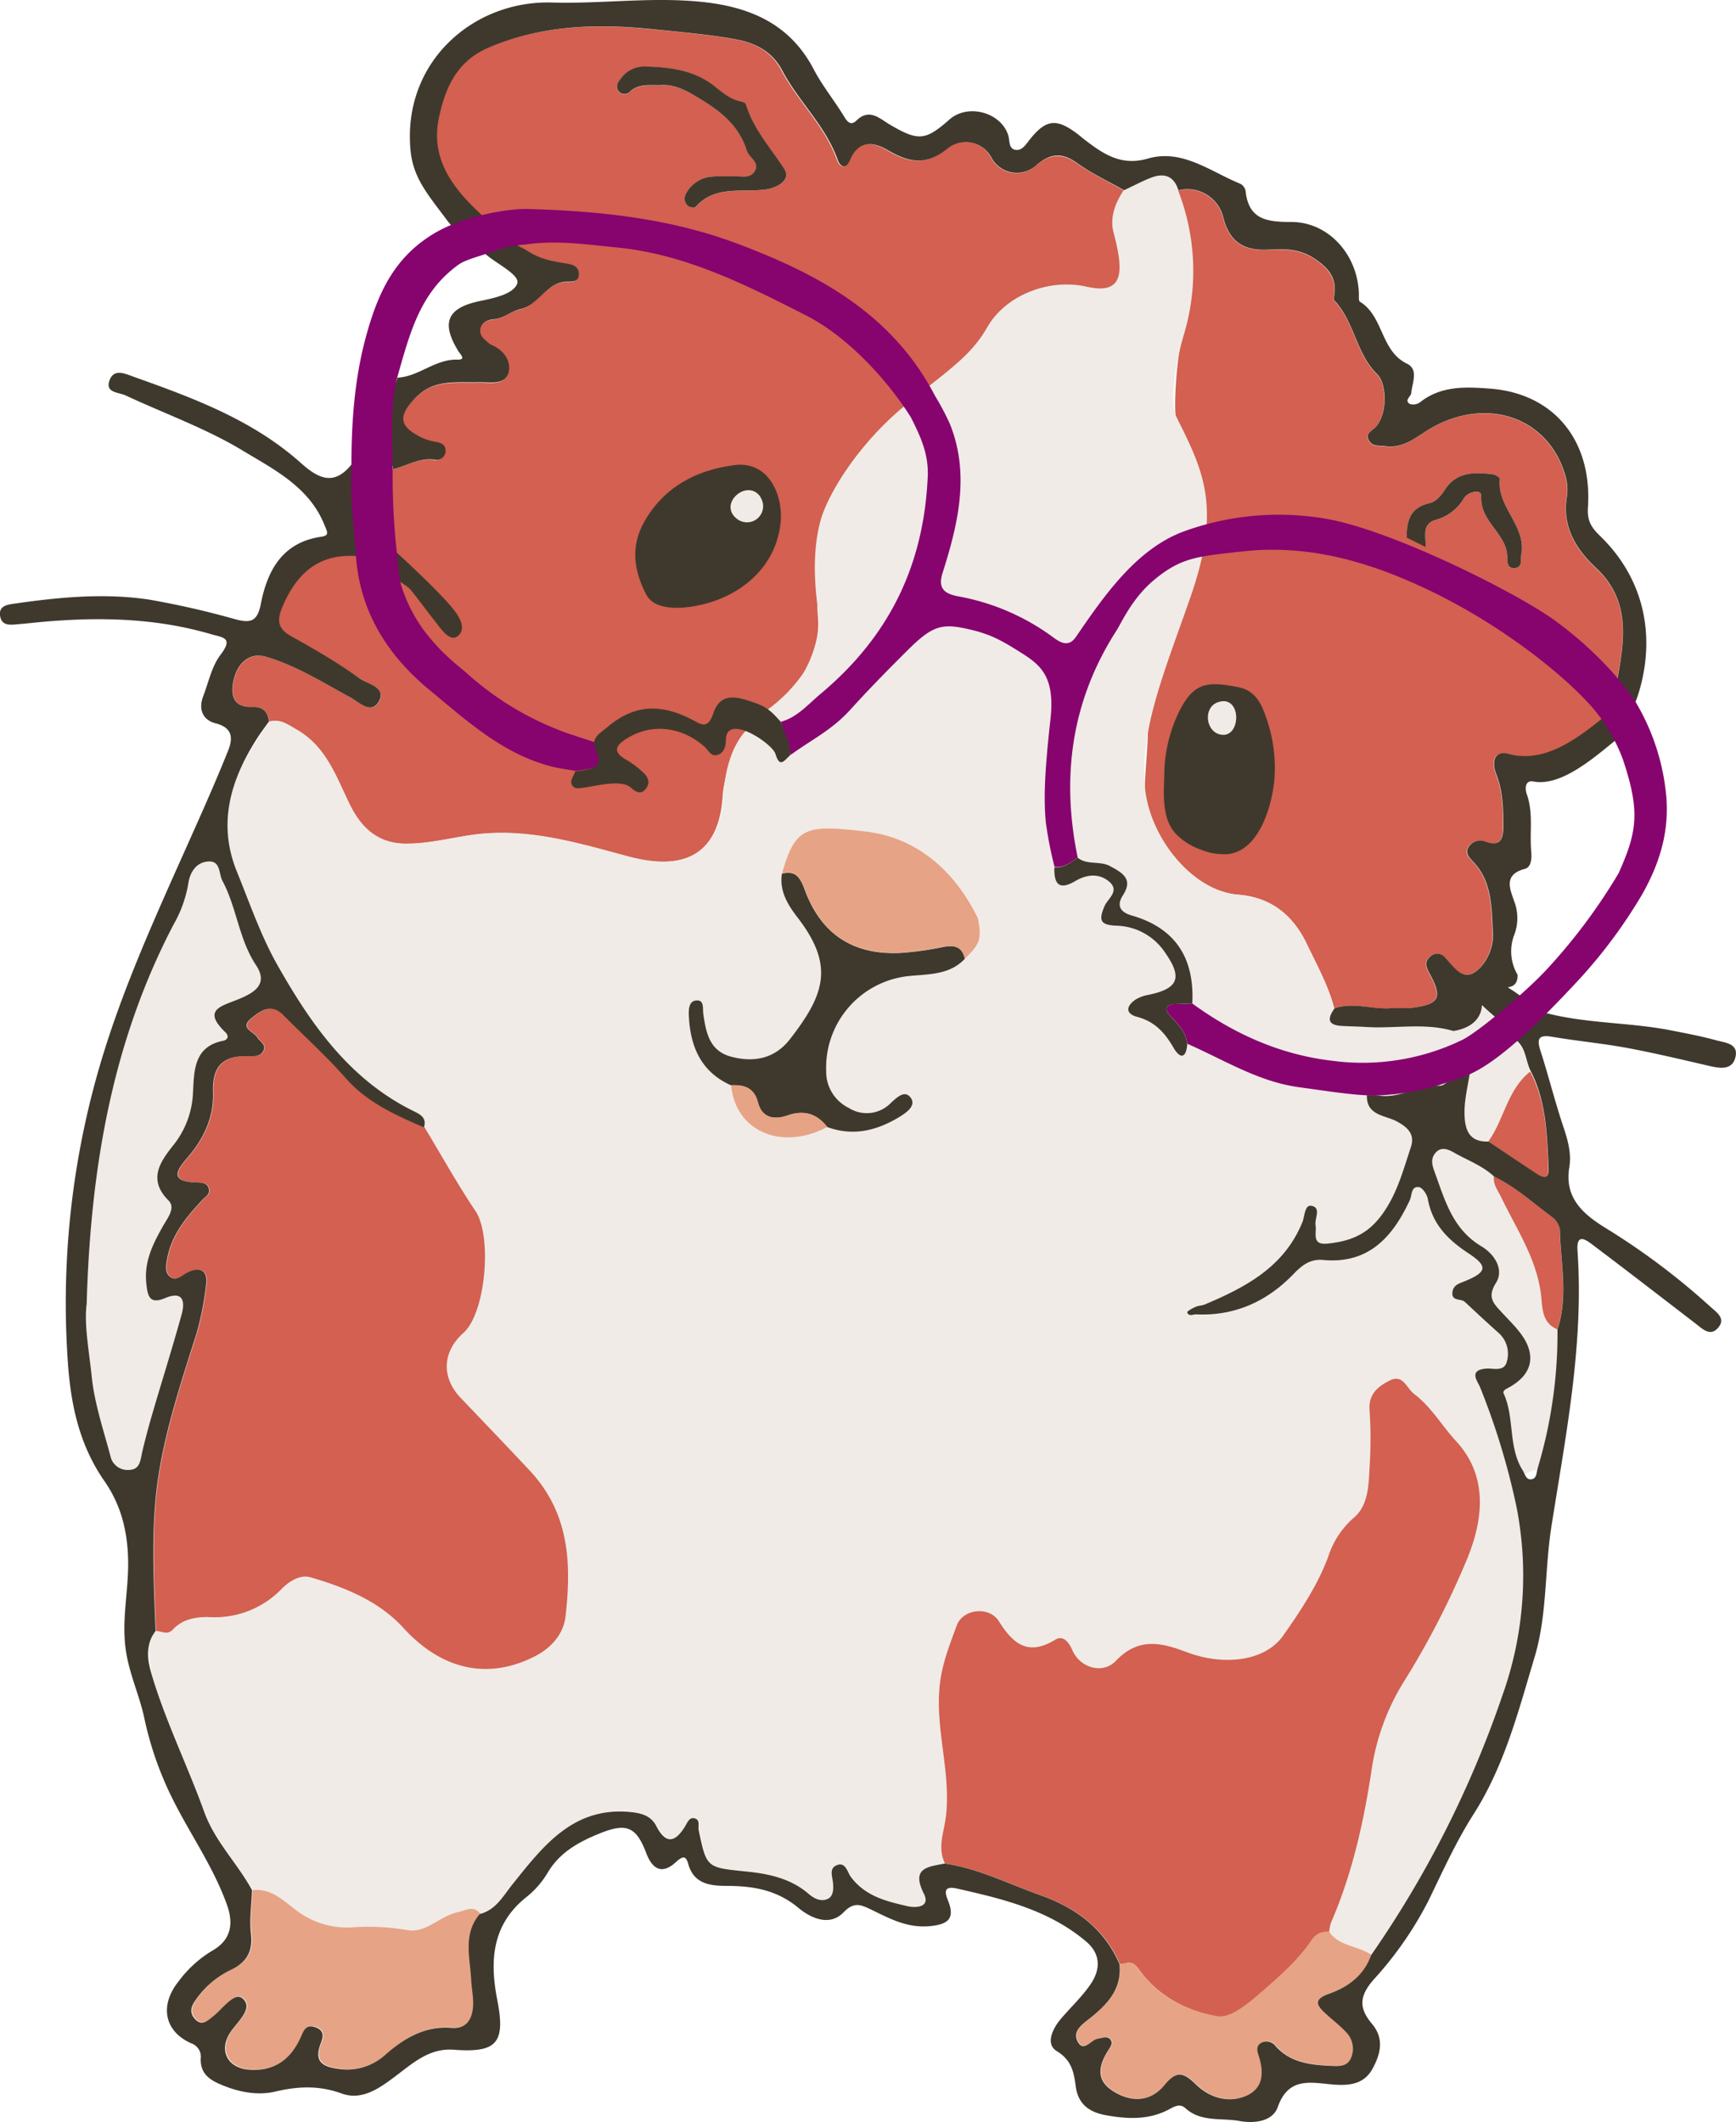 <svg id="Layer_1" data-name="Layer 1" xmlns="http://www.w3.org/2000/svg" viewBox="0 0 384.9 470.54"><defs><style>.cls-1{fill:#d36050;}.cls-2{fill:#f0ebe7;}.cls-3{fill:#e7a385;}.cls-4{fill:#3f392d;}.cls-5{fill:#87036e;}</style></defs><title>fulo</title><path class="cls-1" d="M358.55,150.68c1.58-8.86,3-17.51-4.77-24.75-4.37-4.07-7.5-9.08-6.44-15.66a11.06,11.06,0,0,0-.25-4.51c-3.63-13.08-17.11-17.8-29.46-11-3.33,1.83-6.17,4.8-10.49,4.22-1.32-.17-2.84.19-3.64-1.21-1-1.74.76-2.21,1.57-3.17,2.55-3,2.37-9.49.21-11.59-4.67-4.53-5-11.68-9.52-16.38-.17-.18-.07-.67,0-1,.6-3.84-1.16-6.1-4.35-8.23s-6.68-2.22-10.16-2c-5.56.34-8.82-1.76-10.14-7.4a8.21,8.21,0,0,0-9.9-5.76c.53,1.37-12.54,2.08-12.05,0-3.48-2-7.16-3.69-10.37-6s-5.9-2.21-9,.4a6.4,6.4,0,0,1-10-1.58,6.41,6.41,0,0,0-9.91-2.06c-4.88,3.91-8.7,3-13.27.28-3.29-1.93-6.49-2.07-8.3,2.21-.94,2.23-2.21,1.43-2.73,0-2.67-7.56-8.71-13-12.35-19.92-2.13-4.06-5.71-6-10-6.77-5.94-1.14-11.95-1.61-18-2.24-12.69-1.32-25-1.06-37,4-7.18,3-9.59,9-11.08,15.6-2.38,10.49,4,17.44,10.11,23.16a5,5,0,0,1,1.83.37c1.88,1.36,3.73,4.2,6.68,6,2.81,2.28,6.57,2.3,10.13,2.89,1.27.2,2.28.84,2.32,2.25,0,1.73-1.33,1.74-2.5,1.71-4.67-.08-6.19,5.18-10.53,6.1-1.84.39-3.61,2-5.89,2.24-1.27.1-2.75.66-2.94,2.31-.16,1.35.92,2.13,1.83,2.92a3.06,3.06,0,0,0,.84.53c2.63,1.17,4.23,3.65,3.62,6-.78,3-4.1,2.14-6.53,2.21-5,.14-10.13-.78-14.19,3.52-3.81,4-3.59,6.26,1.4,8.73a11.68,11.68,0,0,0,2.87.89c1.22.24,2.45.57,2.44,2a2,2,0,0,1-2.46,2c-3.39-.45-6.18,1.38-9.25,2.14,0,6.45-1.67,13.37.84,19.56a67.45,67.45,0,0,1,7.4,6.4c-5.46-2.86-11.12-5.61-16.4-8.4-8.51-.54-13.29,5.75-16.35,13.13-1.17,2.83-.91,4.66,1.92,6.25,5.26,3,10.49,6,15.49,9.41,1.81,1.22,5.94,2,4.22,5.06s-4.58.05-6.52-1c-6.07-3.27-11.9-7-18.61-8.92-3.47-1-6.48,1.37-7.22,6-.5,3.13.57,5.31,4.3,5.16,2.19-.09,3.5,1,3.67,3.23,2.39-.62,4.09.7,6,1.81,6.48,3.72,8.66,10.25,11.67,16.43,2.37,4.88,5.84,8.71,12.26,8.84,5.31.11,10.3-1.28,15.43-2,11.86-1.55,22.87,1.8,34.08,4.82,10.39,2.81,20.17,1.39,21.12-13.45.34-5.4,3.8-14.09,8.51-17.85-.95-.74-4.5-1.76-9.12-2.85,2.12-1.31,5.36.44,7.87.44,1.2,0,1.25,3.41,4.49,1.11,4.71-3.34,10.26-12.06,9.33-21.12-.49-4.77,1-9.64,2.84-14.2.7-1.7,1.74-3.51,1.68-5.23-.32-9.92,12.25-22.2,21.16-29.3l.18.32c7.39-2.63,13.07-7.13,16.72-14.28,2.74-5.38,23.75-1.15,38,2.23-.88,3.78-1.68,13-1.2,16.88,1.24,9.87,3.51,14.3,2.39,24.27-4.6,5.92-8.23,14.17-11.27,19.85A26.31,26.31,0,0,0,253,150c2.62,7.78,1.17,16,.83,24.08-.49,11.66,10.74,23.52,20.73,24.3,7,.55,12,4.29,15.18,10.9,2.24,4.69,4.77,9.22,6.09,14.29,4.14-1.39,8.28.27,12.42,0,1.68-.12,3.39.11,5-.12,5.76-.78,6.51-2.26,3.71-7.43-.82-1.51-1.36-2.78.16-4a2.22,2.22,0,0,1,3.19.32c1.83,1.92,3.8,5,6.48,3.31s4.33-5.61,4.14-8.74c-.34-5.39-.08-11.23-4.26-15.69-.91-1-2.1-2-1.07-3.49a3,3,0,0,1,3.58-1.13c3.44,1.25,4.07-.55,4.05-3.49,0-3.89-.09-7.7-1.57-11.43-1-2.5-.65-5.43,2.9-4.47,7.62,2,16.78-1.21,22.3-5.65C357.89,158.59,357.89,156.59,358.55,150.68ZM169.9,42c-5.35.76-11.26-1-15.63,3.86a.38.38,0,0,1-.14.09l-1.54-.27-.1-.07a2.17,2.17,0,0,1-.29-2.79,7,7,0,0,1,5.72-3.64c1.49-.19,3,0,4.54-.09,1.78-.1,4,.7,5-1.33.91-1.83-1.4-2.82-1.88-4.37-1.92-6.19-6.79-9.4-12-12.44-2.46-1.42-4.83-2.29-7.29-2-2.5,0-4.7-.31-6.56,1.35a1.68,1.68,0,0,1-2.66-.13c-.66-1-.09-1.93.6-2.74a6.31,6.31,0,0,1,5.18-2.63c5.62.12,11.06.77,15.65,4.43,1.71,1.37,3.36,2.78,5.58,3.28.48.11,1.21.35,1.31.68,1.64,5.51,5.49,9.64,8.48,14.32C175.49,40,172.18,41.67,169.9,42Zm167.41,80.9c-.22,1.23.37,3-1.61,3.09-1.65,0-1.47-1.56-1.52-2.68-.23-5.11-6.13-7.67-5.76-13.34.1-1.56-2.95-1-3.88.57a10.3,10.3,0,0,1-6.22,4.74c-3,.93-2.18,3.45-2.24,5.58q-2-.94-4.17-1.89c-.05-3.54.85-6.42,4.93-7.36,1.71-.39,2.69-1.77,3.67-3.23,2.56-3.79,6.49-3.68,10.43-3.2.59.07,1.63.71,1.6,1C331.83,112.41,338.43,116.56,337.31,122.89Z"/><path class="cls-2" d="M340.89,263.59c3.09-7.35-5.39-23-1.58-26-1.18-2.21-1-5-3.12-6.8-3.3-4.21-3.3-10.21-9.3-9.21-7.95,1.32-14.17,4.11-16,4-3.31-.21-16.55.08-15.08-2-1.32-5.07-3.85-9.6-6.09-14.29-3.15-6.61-8.13-10.35-15.18-10.9-10-.78-19.87-12.66-20.73-24.3-.92-12.53,4.05-24.31,10.08-41.53,7-20,3-28-3-40-1.89-3.78.25-13.8,1.46-17.92a49,49,0,0,0-1.16-32.45c-1-3.31-3.28-3.9-6.2-2.73-2,.79-3.9,1.8-5.85,2.72-2.25,3.38-3,6.47-2.25,9.38,2.37,8.9,2.24,13.87-6,12s-17.91,1.83-22,9c-4,7-9.64,10.08-19,18-10,8.49-16.46,19.23-18,25-2.09,7.84-1,16-.43,20.58.54,4.4-1.57,10.42-3.57,13.42a34,34,0,0,1-8,8c.05,1.24.24,3.34-3,3-4.71,3.76-6.17,10.45-6.51,15.85-.95,14.84-10.73,16.26-21.12,13.45-11.21-3-22.22-6.37-34.08-4.82-5.13.67-10.12,2.06-15.43,2-6.42-.13-9.89-4-12.26-8.84-3-6.18-5.19-12.71-11.67-16.43-1.94-1.11-3.64-2.43-6-1.81-.87,1.23-1.79,2.43-2.6,3.69-5.85,9.15-15.12,29.89-15.47,32.28a27.44,27.44,0,0,1-3.23,9c-13.58,25.92-18.44,53.88-19.3,84.16-.6,4.54.53,10.41,1.13,16.24s2.61,11.76,4.16,17.59c.4,1.5,4,5.93,7.41,17.71-1.16,2.49,1,27.81,1.69,30.24,3.09,10.59,8,20.51,11.76,30.85,2.4,6.67,7.37,11.45,10.62,17.42,3.95-.47,6.64,2.13,9.37,4.22a18.5,18.5,0,0,0,13.07,4,51.3,51.3,0,0,1,12,.65c4,.68,7.12-3.16,11.07-4,1.79-.36,3.41-1.63,5,.35,3.59-.91,5.14-3.95,7.25-6.58,6.84-8.51,13.55-17.41,26.48-16,2.34.26,4.29.88,5.42,3.07,2.17,4.22,4.28,3.5,6.42,0,.49-.82.9-2.09,2.15-1.69s.64,1.71.83,2.62c1.75,8.33,1.75,8.25,10.42,9.14,5,.52,10,1.57,14,5,1.28,1.12,2.67,1.73,4.11,1.12s1.36-2.24,1.25-3.52c-.13-1.49-1-3.3.86-4,2-.77,2.34,1.59,3.1,2.61,3.19,4.29,7.93,5.43,12.63,6.5,1.66.38,5.1.31,3.54-2.8-2.9-5.78,1-5.94,4.65-6.67-.07-.14-.13-.28-.19-.42,19.59,3.73,85.41,15,85.3,15.55,2.24,3.37,6.48,3.1,9.41,5.2a232.56,232.56,0,0,0,29.15-57.65,79.05,79.05,0,0,0,3.14-41.49c-1.71-8.71,4.3-7.89,4.55-8.77a104,104,0,0,0,4.41-30.85C343.89,282.59,341.77,264.14,340.89,263.59Z"/><g id="Patas"><path class="cls-3" d="M56,419.1c3.95-.47,6.64,2.13,9.37,4.22a18.55,18.55,0,0,0,13.07,4,51.3,51.3,0,0,1,12,.65c4,.68,7.12-3.16,11.07-4,1.79-.36,3.41-1.63,5,.35-3.76,4.43-2.16,9.58-1.9,14.54.11,2.17.63,4.39.36,6.52-.31,2.46-1.57,4.43-4.67,4.18-5.77-.47-10.33,2.16-14.51,5.77a12.61,12.61,0,0,1-10.19,3.37c-3.61-.42-6-1.39-4.36-5.64.56-1.52.93-2.91-1.19-3.64s-2.6.82-3.21,2.18c-2.23,5-5.91,7.65-11.51,7.22-4.73-.37-6.73-4.22-4.17-8.18,1.58-2.44,5.22-5.34,2.84-7.55-1.85-1.72-4.53,2.34-6.72,4-1.21.94-2.38,2.14-3.89.52-1.3-1.38-.9-2.84.07-4.13a20,20,0,0,1,7.53-6.61c3.68-1.66,5.29-4.06,4.79-8.25C55.35,425.55,55.85,422.3,56,419.1Z"/><path class="cls-3" d="M248.24,435.43c1.49.06,2.5-1.22,4.26,1.28C256.56,442.48,263.18,446,270,447c3,.46,7.08-3.14,10-5.67,3.91-3.4,7.87-6.89,10.81-11.26a4,4,0,0,1,3.87-1.8c2.24,3.37,6.48,3.1,9.41,5.2-1.58,4.49-5.12,7.07-9.28,8.54-3.47,1.23-2.9,2.5-.83,4.39,1.49,1.37,3.11,2.6,4.49,4.06a5.23,5.23,0,0,1,1.24,5.63c-.82,2.2-2.86,2-4.73,1.91-4.43-.2-8.73-.72-12-4.28a2.57,2.57,0,0,0-3.16-.87c-1.12.56-1.09,1.62-.75,2.62,1.22,3.68,1.36,7.39-2.63,9.16s-8.24.38-11.14-2.45-4.36-3.13-7.06.14c-3.1,3.77-7.41,3.82-11.4,1.27s-3.07-5.87-.92-9.2c.43-.68,1-1.5.33-2.27s-1.82-.28-2.8-.12c-1.52.25-3.16,3.27-4.5.45-1-2.13,1-3.6,2.68-4.89C245.5,444.49,248.86,441,248.24,435.43Z"/></g><g id="Manchas_marrones" data-name="Manchas marrones"><path class="cls-1" d="M94.1,249.92c3.75,6.22,7.29,12.59,11.33,18.61,3.71,5.54,2.29,22.56-2.67,27-4.67,4.15-5,9.86-.58,14.46,5.08,5.33,10.17,10.63,15.2,16,8.94,9.53,9.33,20.76,8,32.44-.45,3.83-3.06,6.92-6.84,8.84-10.7,5.42-20.88,2.73-29.17-6.4C84,355,76.42,351.91,68.81,349.72c-2.14-.62-4.51.72-6.29,2.5a20.59,20.59,0,0,1-15.87,6.34c-3.08-.11-6.1.36-8.33,2.75-1.27,1.35-2.48.31-3.72.33-.45-12-1.16-24.05.86-35.82,1.77-10.34,5.14-20.45,8.32-30.49a67.15,67.15,0,0,0,2-10.34c.51-3.23-1.27-4.38-4.29-2.75-1.17.64-2.33,1.87-3.64.9s-.92-2.79-.65-4.25c1-5.21,4.25-9.05,7.7-12.78.67-.72,1.78-1.24,1.53-2.43-.33-1.52-1.73-1.45-2.85-1.49-6.13-.22-4.24-2.84-1.77-5.7,3.55-4.11,5.72-8.94,5.53-14.31-.19-5.62,2-8.09,7.55-8,1.18,0,2.92.23,3.61-1.18s-.77-2-1.36-3c-.78-1.28-4-2-1.34-4.21,2.08-1.69,4.42-3.42,7.1-.72,4.62,4.65,9.52,9.07,13.86,14C81.54,244.41,87.75,247.2,94.1,249.92Z"/><path class="cls-1" d="M209.52,413.18c-1.73-3.47-.21-7,.2-10.36,1.17-9.75-2.35-19.18-1.39-28.91.47-4.82,2.19-9.14,3.8-13.5,1.38-3.72,7.2-4.34,9.34-.93,3.2,5.11,6.54,7.74,12.51,4.08,1.75-1.07,3,.55,3.76,2.29,1.68,3.95,6.74,5.52,9.74,2.34,5-5.27,10.22-3.92,15.71-1.84,8.17,3.08,17.32,2,21.3-3.68,3.84-5.47,7.62-11.12,10-17.5a19.15,19.15,0,0,1,5.68-8.65c3.18-2.66,3.29-7.18,3.49-11.18a99,99,0,0,0,0-12.66c-.28-3.61,1.92-5.31,4.46-6.58,3-1.49,3.69,1.67,5.44,3,3.81,2.89,6.11,7,9.26,10.42,7.22,7.81,6,17.41,2.52,26a185.46,185.46,0,0,1-14.35,27.78,51.17,51.17,0,0,0-6.9,19.21c-1.76,11.6-4.29,23-9,33.81a9.78,9.78,0,0,0-.39,2,4,4,0,0,0-3.87,1.8c-2.94,4.37-6.9,7.86-10.81,11.26-2.91,2.53-7,6.13-10,5.67-6.78-1.05-13.4-4.56-17.46-10.33-1.76-2.5-2.77-1.22-4.26-1.28-3.49-7.84-9.53-12.37-17.6-15.24C223.64,417.7,217,414.3,209.52,413.18Z"/><path class="cls-1" d="M345.29,294.75c-3.55-1.47-3.29-5-3.63-7.76-1-8-5.46-14.52-8.81-21.51-.72-1.5-1.85-2.82-1.61-4.64,4.7,2.25,8.52,5.78,12.66,8.84a4.45,4.45,0,0,1,1.91,2.79C345.93,279.9,347.75,287.39,345.29,294.75Z"/><path class="cls-1" d="M330,253.09c3.52-4.91,4.2-11.51,9.27-15.49,3.55,6.72,3.69,14.1,4,21.42.13,2.71-1.41,2.07-2.87,1.1Q335.25,256.63,330,253.09Z"/></g><path class="cls-4" d="M380.46,230.65c-3.25-.9-6.57-1.52-9.87-2.17-9.1-1.8-18.49-1.5-27.52-3.79-.76.21-5-3.42-8.78-5.78,1.21-.16,2.22-.71,2.19-2.77a10.18,10.18,0,0,1-.69-9,10.49,10.49,0,0,0-.09-7.38c-.93-2.65-2.37-5.86,2.34-7.09,1.54-.4,1.59-2.43,1.45-4-.37-4.16.5-8.41-.95-12.49-.5-1.42-.38-3.24,1.43-2.9,6.39,1.2,13.92-5.71,18.92-9.71,3-6,4-8,5-12,2.76-11.07.7-23.19-9.11-32.72-1.9-1.85-2.91-3.31-2.71-6.3,1-15-7.65-25.32-21.69-26.38-5.37-.4-10.84-.69-15.5,3a2.6,2.6,0,0,1-2.29.41c-1.33-.85.25-1.63.31-2.44.19-2.23,1.69-5.22-.95-6.5-5.9-2.87-5.17-10.53-10.43-13.74-.34-.21-.21-1.24-.24-1.89-.28-8.52-6.7-15.81-15-15.79-5.46,0-9.47-.55-10.12-6.94A2.31,2.31,0,0,0,275,40.75c-6.61-2.69-12.85-7.79-20.46-5.6-6,1.73-9.88-1-14-4.13-.67-.51-1.3-1.09-2-1.59-4.38-3.21-6.68-2.91-10.17,1.44-.86,1.07-1.66,2.49-3.07,2.37-1.74-.16-1.37-2-1.75-3.23-1.62-5.14-9-7.11-13.06-3.49-5.35,4.71-6.91,4.8-13.19,1.11-2.28-1.34-4.53-3.72-7.44-.88-1.2,1.18-2,.28-2.69-.89C185,22.29,182.3,19,180.36,15.27c-5.25-10-14.13-13.74-24.65-14.84-11.13-1.17-22.26.45-33.36.13C105,.06,89.32,13.64,91,33.1c.53,6.31,3.77,9.9,8.15,15.78,2.77,3.71,7.91,6.37,7.77,6.71,1.79,2.28,8.56,5.16,7.75,7.3-.86,2.3-5,3.18-8.24,3.85-7.38,1.54-8.66,4.86-4.79,11.15.44.7,1.8,1.91-.24,1.85-4.93-.14-8.54,3.77-13.28,4-1.19,4.88-5.28,2.91-5.2,7.86-3.57,2-5,13-5,11.4-3.85,4.78-7.3,3.15-11.15-.29C56.11,93.16,43,88.29,29.75,83.58c-2.05-.74-4.59-2-5.53.94-.81,2.6,2.1,2.45,3.64,3.16,8.56,4,17.54,7.21,25.57,12C60.54,104,68.59,107.87,72,116.55c.49,1.26,1.19,2.18-.76,2.46-8.66,1.23-12,7.55-13.43,15-.78,3.86-2.31,4.15-5.51,3.33a191.31,191.31,0,0,0-19.22-4.39c-9.9-1.49-19.85-.55-29.72.87-1.58.23-3.77.42-3.32,2.85.42,2.27,2.45,1.85,4.12,1.72s3.36-.33,5-.48c12.69-1.15,25.26-.92,37.62,2.7,2.66.78,5,.74,2.17,4.5-2,2.58-2.69,6.13-3.9,9.27-1.12,2.92-.06,5.3,2.76,6,3.87,1,3.84,3.39,2.74,6.13-2.37,5.89-4.92,11.72-7.52,17.52C35.94,200,28.55,215.82,23.28,232.5A187.37,187.37,0,0,0,15,301.38c.62,9.86,2.51,18.89,8.14,27,3.71,5.33,5.15,11.16,5.27,17.63.12,6.7-1.53,13.29-.48,20.11.79,5.18,3,9.83,4.06,14.81a74.9,74.9,0,0,0,6.27,17.93c3.9,7.84,9,15,12,23.32,1.61,4.38,1,8-3.3,10.4a25.82,25.82,0,0,0-7.38,6.76c-4.17,5.2-3.27,11,2.79,13.7a3.17,3.17,0,0,1,2.13,3.46c-.05,3,1.57,4.44,4.19,5.58,4,1.75,8.24,2.63,12.34,1.68,5-1.18,9.66-1.41,14.68.41,4.56,1.66,8.41-1.15,12-3.84,3.86-2.9,7.47-6.26,12.93-5.85,9.54.73,11.47-1.54,9.62-11-1.72-8.76-1.2-16.8,6.54-22.92a19.79,19.79,0,0,0,4.62-5.32c2.66-4.49,6.78-6.77,11.37-8.65,6-2.45,8.23-1.7,10.48,4.26,1.43,3.78,3.61,4.78,6.62,2,1.53-1.4,2.2-1.38,2.71.45,1.23,4.41,4.83,4.83,8.39,4.85,5.86,0,11.18.84,16,4.85,2.69,2.25,6.93,4.27,10.06,1,2.38-2.49,4-1.58,6.13-.58,4.1,2,8,4.11,12.92,3.66,3.89-.36,5.77-1.51,4.1-5.65-.76-1.88-1-3.36,2-2.68,10.22,2.3,20.37,4.75,28.64,11.76,3.31,2.82,3.14,6.28.92,9.5-1.89,2.76-4.4,5.09-6.58,7.66-1.86,2.2-3.4,5.56-.9,7.1,3.37,2.06,3.81,4.73,4.23,7.85.54,4,3.06,5.73,6.75,6.39,4.74.85,9.4,1.07,13.84-1.26,1.2-.64,2.46-1.45,3.72-.31,3.47,3.16,8,2.1,12,2.84,3.08.57,7.31.22,8.48-3.09,2.39-6.82,7.45-5.38,12.27-5,3.62.3,6.88-.06,8.76-3.53,1.75-3.23,2.63-6.62-.13-9.91s-3.05-5.92.33-9.79a79.73,79.73,0,0,0,12.15-17.46c3.15-6.49,6.14-13.13,10-19.19,6.9-10.79,10-23,13.6-35,2.76-9.22,2.19-19.26,3.68-28.75,3.19-20.33,7.24-40.47,5.8-61.22-.31-4.35,2.24-2.17,3.66-1.1,7.54,5.67,15,11.46,22.48,17.2,1.59,1.21,3.37,3.11,5.16.8,1.59-2-.58-3.35-1.88-4.54a155,155,0,0,0-23-17.3c-5-3.07-9.39-6.67-8.24-13.58.53-3.26-.41-6.28-1.44-9.36-1.81-5.43-3.19-11-4.95-16.47-.9-2.77-.35-3.61,2.62-3.1,5.48.93,11,1.44,16.51,2.45,6.13,1.14,12.2,2.59,18.28,4,2.45.57,5.14,1,5.83-2S382.43,231.19,380.46,230.65Zm-349,91.71c-.39,1.67-.51,3.46-2.81,3.56a3.86,3.86,0,0,1-4.14-3c-1.55-5.83-3.54-11.65-4.16-17.59s-1.73-11.7-1.13-16.24c.86-30.28,5.72-58.24,19.3-84.16a27.44,27.44,0,0,0,3.23-9c.35-2.39,1.63-4.68,4.32-4.91,2.92-.25,2.38,2.67,3.26,4.31,3.18,5.95,3.62,12.95,7.44,18.68,2.9,4.35-.72,6.21-3.77,7.49-3.81,1.6-8.34,2.3-3,7.41.76.73.57,1.65-.52,1.86-6.59,1.27-6.43,6.84-6.69,11.46a19.89,19.89,0,0,1-4.54,11.92c-2.74,3.48-5.5,7.42-.91,12,1.66,1.64-.15,3.85-1.1,5.53-2.27,4-4.3,7.92-3.81,12.8.29,2.88.7,4.81,4.16,3.35,4.07-1.72,4.45.8,3.69,3.58C38.19,299,35.8,306.5,33.6,314.08,32.8,316.82,32.09,319.59,31.43,322.36Zm314.38-49.89c.12,7.43,1.94,14.92-.52,22.28a104,104,0,0,1-4.41,30.85c-.25.88-.16,2.24-1.38,2.4s-1.43-1.23-1.93-2c-3.26-5.2-1.75-11.59-4.2-17-.3-.67.48-1,1.11-1.34,5.37-2.93,6.26-7.37,2.43-12.27-1.23-1.59-2.69-3-4.06-4.49-1.73-1.87-3.19-3.29-1.22-6.41s-.51-6.54-3.16-8.12c-6.42-3.8-8.12-10.2-10.39-16.43-.54-1.5-1-2.86.09-4.24,1.27-1.57,2.86-.88,4.09-.19,3,1.73,6.39,2.92,9,5.38,4.71,2.25,8.53,5.78,12.67,8.84A4.45,4.45,0,0,1,345.81,272.47ZM343.34,259c.13,2.71-1.41,2.07-2.86,1.1-3.49-2.33-7-4.68-10.44-7-4.73.21-5.34-3.21-5.33-6.59,0-2.91.76-5.81,1.19-8.72-3.12-.73-5,3-6.66,2.94-4.81-.14-8.94,2.95-13.69,2.16a18.74,18.74,0,0,0-2.49-.06c-.16,4.48,4,4.45,6.51,5.75,2.69,1.42,4.18,3,3.23,5.81-1.79,5.36-3.16,10.81-6.84,15.51-3.17,4.05-7,5.38-11.67,5.84-3.55.35-2.33-2.33-2.61-4.11-.23-1.49,1.32-3.87-.9-4.27-1.53-.28-1.48,2.25-2,3.57-4,9.95-12.55,14.46-21.67,18.31-.61.26-1.35.23-2,.51s-1.95,1-1.89,1.23c.33,1,1.34.42,2,.45,8.61.39,15.75-2.89,21.63-9,1.86-1.93,3.68-3.33,6.53-3.06,10.07.92,15.4-5.08,19.2-13.28.51-1.1.24-3.08,2-2.88.8.09,1.84,1.65,2,2.68,1,5.53,4.43,9,9,12,4.36,2.87,4.09,4.14-.66,6.13-1.24.52-2.65.8-2.88,2.42-.3,2.16,1.87,1.42,2.73,2.22,2.46,2.28,4.9,4.58,7.41,6.8a6.19,6.19,0,0,1,1.91,6.44c-.57,2.32-3,1.45-4.48,1.55-4.22.29-1.93,2.88-1.42,4.21a158.77,158.77,0,0,1,8.09,26.68,79.05,79.05,0,0,1-3.14,41.49A232.56,232.56,0,0,1,304,433.51c-1.58,4.49-5.12,7.07-9.28,8.54-3.47,1.23-2.9,2.5-.83,4.39,1.49,1.37,3.11,2.6,4.49,4.06a5.23,5.23,0,0,1,1.24,5.63c-.82,2.2-2.86,2-4.73,1.91-4.43-.2-8.73-.72-12-4.28a2.57,2.57,0,0,0-3.16-.87c-1.12.56-1.09,1.62-.75,2.62,1.22,3.68,1.36,7.39-2.63,9.16s-8.24.38-11.14-2.45-4.36-3.13-7.06.14c-3.1,3.77-7.41,3.82-11.4,1.27s-3.07-5.87-.92-9.2c.43-.68,1-1.5.33-2.27s-1.82-.28-2.8-.12c-1.52.25-3.16,3.27-4.5.45-1-2.13,1-3.6,2.68-4.89,3.92-3.11,7.28-6.56,6.66-12.17-3.49-7.84-9.53-12.37-17.6-15.24-7-2.49-13.67-5.89-21.12-7-3.66.73-7.55.89-4.65,6.67,1.56,3.11-1.88,3.18-3.54,2.8-4.7-1.07-9.44-2.21-12.63-6.5-.76-1-1.12-3.38-3.1-2.61-1.81.69-1,2.5-.86,4,.11,1.28.1,2.94-1.25,3.52s-2.83,0-4.11-1.12c-4-3.46-8.93-4.51-14-5-8.67-.89-8.67-.81-10.42-9.14-.19-.91.39-2.24-.83-2.62s-1.66.87-2.15,1.69c-2.14,3.53-4.25,4.25-6.42,0-1.13-2.19-3.08-2.81-5.42-3.07-12.93-1.42-19.64,7.48-26.48,16-2.11,2.63-3.66,5.67-7.25,6.58-3.76,4.43-2.16,9.58-1.9,14.54.11,2.17.63,4.39.36,6.52-.31,2.46-1.57,4.43-4.67,4.18-5.77-.47-10.33,2.16-14.51,5.77a12.61,12.61,0,0,1-10.19,3.37c-3.61-.42-6-1.39-4.36-5.64.56-1.51.93-2.91-1.19-3.64s-2.6.82-3.21,2.18c-2.23,5-5.91,7.65-11.51,7.22-4.74-.37-6.73-4.22-4.17-8.18,1.58-2.44,5.22-5.34,2.84-7.55-1.85-1.72-4.53,2.34-6.72,4-1.21.94-2.38,2.14-3.89.52-1.3-1.38-.9-2.84.07-4.13a20,20,0,0,1,7.53-6.61c3.68-1.66,5.29-4.06,4.79-8.25-.37-3.14.13-6.39.24-9.59-3.25-6-8.22-10.75-10.62-17.42-3.73-10.34-8.67-20.26-11.76-30.85-.86-2.93-1.24-6.35,1-9.19-.45-12-1.16-24.05.86-35.82,1.77-10.34,5.14-20.45,8.32-30.49a67.15,67.15,0,0,0,2-10.34c.51-3.23-1.27-4.38-4.29-2.75-1.17.64-2.33,1.87-3.64.9s-.92-2.79-.65-4.25c1-5.21,4.25-9.05,7.7-12.78.67-.72,1.78-1.24,1.53-2.43-.33-1.52-1.73-1.45-2.85-1.49-6.13-.22-4.24-2.84-1.77-5.7,3.55-4.11,5.72-8.94,5.53-14.31-.19-5.62,2-8.09,7.55-8,1.18,0,2.92.23,3.61-1.18s-.77-2-1.36-3c-.78-1.28-4-2-1.34-4.21,2.08-1.69,4.42-3.42,7.1-.72,4.62,4.65,9.52,9.07,13.86,14,4.77,5.39,11,8.18,17.33,10.9.73-2.3-1.08-3-2.52-3.72-14.08-7-22.61-19.27-30-32.34-3.69-6.53-6.14-13.77-9-20.77-4.28-10.67-1.3-20.31,4.55-29.46.81-1.26,1.73-2.46,2.6-3.69-.17-2.27-1.48-3.32-3.67-3.23-3.73.15-4.8-2-4.3-5.16.74-4.65,3.75-7,7.22-6,6.71,1.92,12.54,5.65,18.61,8.92,1.94,1,4.76,4.1,6.52,1s-2.41-3.84-4.22-5.06C75,147,69.72,143.94,64.46,141c-2.83-1.59-3.09-3.42-1.92-6.25,3.06-7.38,7.88-12,16.39-11.46-.05-.72,11.2,6.39,12,7.33,1.79,2.2,3.88,5.08,5.32,6.88,1.68,2.12,3.7,5.31,5.59,3.21,1.34-1.49.1-3.74-.91-5.09-3.49-4.7-17-17-21-20-.16-1.8,4.15-7.77,7.16-12.4,0,.28,0,.56,0,.84,3.07-.76,5.86-2.59,9.25-2.14a2,2,0,0,0,2.46-2c0-1.47-1.22-1.8-2.44-2A11.68,11.68,0,0,1,93.45,97c-5-2.47-5.21-4.7-1.4-8.73,4.06-4.3,9.2-3.38,14.19-3.52,2.43-.07,5.75.76,6.53-2.21.61-2.37-1-4.87-3.66-6a3.18,3.18,0,0,1-.85-.55c-.89-.77-1.93-1.55-1.78-2.88.19-1.65,1.67-2.21,2.94-2.31,2.28-.19,4-1.85,5.89-2.24,4.34-.92,5.86-6.18,10.53-6.1,1.17,0,2.55,0,2.5-1.71,0-1.41-1-2-2.32-2.25-3.56-.59-6.13-.89-9.6-3.2-3.53-1.69-5.53-3.69-10-8-6.14-5.72-11-12.16-9.11-21.16,1.41-6.61,3.9-12.56,11.08-15.6,12-5.08,24.31-5.34,37-4,6,.63,12,1.1,18,2.24,4.26.82,7.84,2.71,10,6.77,3.64,6.93,9.68,12.36,12.35,19.92.52,1.45,1.79,2.25,2.73,0,1.81-4.28,5-4.14,8.3-2.21,4.57,2.68,8.39,3.63,13.27-.28A6.41,6.41,0,0,1,219.84,35a6.4,6.4,0,0,0,10,1.58c3.07-2.61,5.64-2.83,9-.4s6.89,4,10.37,6c2-.92,3.85-1.93,5.85-2.72,2.92-1.17,5.19-.58,6.2,2.73a8.21,8.21,0,0,1,9.9,5.76c1.32,5.64,4.58,7.74,10.14,7.4,3.48-.21,6.87-.2,10.16,2s4.95,4.39,4.35,8.23c-.05.33-.15.82,0,1,4.5,4.7,4.85,11.85,9.52,16.38,2.16,2.1,2.34,8.61-.21,11.59-.81,1-2.58,1.43-1.57,3.17.8,1.4,2.32,1,3.64,1.21,4.32.58,7.16-2.39,10.49-4.22,12.35-6.79,25.83-2.07,29.46,11a11.06,11.06,0,0,1,.25,4.51c-1.06,6.58,2.07,11.59,6.44,15.66,7.75,7.24,6.35,15.89,4.77,24.75.09.71-3.19,9-3.66,8.91-5.52,4.44-12.68,9.7-20.3,7.65-3.55-1-3.89,2-2.9,4.47,1.48,3.73,1.55,7.54,1.57,11.43,0,2.94-.61,4.74-4.05,3.49a3,3,0,0,0-3.58,1.13c-1,1.45.16,2.51,1.07,3.49,4.18,4.46,3.92,10.3,4.26,15.69.19,3.13-1.44,7-4.14,8.74s-4.65-1.39-6.48-3.31a2.22,2.22,0,0,0-3.19-.32c-1.52,1.22-1,2.49-.16,4,2.8,5.17,2.05,6.65-3.71,7.43-1.66.23-3.37,0-5,.12-4.14.28-8.28-1.38-12.42,0-1.47,2.06-1.81,3.71,1.5,3.92,1.83.11,3.66.12,5.49.24,6.44.41,13-1,19.32.89,3.52-.53,6.21-2.42,6.34-5.76,2.86,2.76,8.39,7,7.73,7.9,2.11,1.77,1.94,4.59,3.12,6.8C342.86,244.32,343,251.7,343.34,259Z"/><g id="Nariz"><path class="cls-4" d="M213.92,212.59c-3.34,3.55-7.9,3.39-12.17,3.8a20.43,20.43,0,0,0-18.57,21.16,8.91,8.91,0,0,0,5,8.1,7.43,7.43,0,0,0,9.3-1.06c1.32-1.21,3.23-3.17,4.57-1,1,1.68-1.16,3.18-2.8,4.16-5,3-10.21,4.22-15.88,2.13-2.34-3-5.18-3.83-8.86-2.53-2.84,1-5.63.49-6.47-2.83s-3.05-4-6-3.89c-6.64-3-9-8.58-9.31-15.41-.06-1.35,0-3.17,1.5-3.37,2-.27,1.52,1.69,1.7,2.93.59,4.1,1.33,8.19,6.09,9.49,5.09,1.39,9.76.48,13.12-3.85,7.74-9.95,9.9-16.35,1.68-27-2.06-2.68-4.08-5.83-3.45-9.69,3-.77,4,.77,5,3.42,3.66,10.06,10.87,14.72,21.53,14.13a70,70,0,0,0,9-1.26C211.38,209.5,213.3,209.7,213.92,212.59Z"/><path class="cls-3" d="M213.92,212.59c-.62-2.89-2.54-3.09-5-2.62a70,70,0,0,1-9,1.26c-10.66.59-17.87-4.07-21.53-14.13-1-2.65-2-4.19-5-3.42,2.94-10.39,5.25-10.89,18.59-9.3,11.35,1.35,19.7,8.72,24.8,19.16C217.89,208.59,216.89,209.59,213.92,212.59Z"/><path class="cls-3" d="M162.11,240.62c2.92-.15,5.11.48,6,3.89s3.63,3.84,6.47,2.83c3.68-1.3,6.52-.47,8.86,2.53C173.27,255.28,163,250.8,162.11,240.62Z"/></g><g id="Pelo_de_orejas" data-name="Pelo de orejas"><path class="cls-4" d="M311.91,119.21c-.09-3.66.75-6.65,4.93-7.61,1.71-.39,2.69-1.77,3.67-3.23,2.56-3.79,6.49-3.68,10.43-3.2.59.07,1.63.71,1.6,1-.71,6.24,5.89,10.39,4.77,16.72-.22,1.23.37,3-1.61,3.09-1.65,0-1.47-1.56-1.52-2.68-.23-5.11-6.13-7.67-5.76-13.34.1-1.56-2.95-1-3.88.57a10.3,10.3,0,0,1-6.22,4.74c-3.22,1-2.07,3.76-2.26,6Z"/><path class="cls-4" d="M146.3,18.9c-2.5,0-4.7-.31-6.56,1.35a1.68,1.68,0,0,1-2.66-.13c-.66-1-.09-1.93.6-2.74a6.31,6.31,0,0,1,5.18-2.63c5.62.12,11.06.77,15.65,4.43,1.71,1.37,3.36,2.78,5.58,3.28.48.11,1.21.35,1.31.68,1.64,5.51,5.49,9.64,8.48,14.32,1.61,2.54-1.7,4.21-4,4.53-5.35.76-11.26-1-15.63,3.86-.23.27-1.37.09-1.78-.25a2.17,2.17,0,0,1-.29-2.79,7,7,0,0,1,5.72-3.64c1.49-.19,3,0,4.54-.09,1.78-.1,4,.7,5-1.33.91-1.83-1.4-2.82-1.88-4.37-1.92-6.19-6.79-9.4-12-12.44C151.13,19.52,148.76,18.65,146.3,18.9Z"/></g><g id="Ojos"><path class="cls-4" d="M152.6,134.6c-4,.49-7.87,0-9.31-2.75-2.87-5.5-3.46-10.86-.42-16.2,4.37-7.71,11.55-11.46,20.06-12.53,7.49-.94,10.86,6.72,10.11,13.08C171.78,126.81,162.64,133.37,152.6,134.6Z"/><path class="cls-4" d="M258.14,172a32.57,32.57,0,0,1,3.45-14.55c1.11-2.13,2.52-4.31,4.75-5.21,2.42-1,5.7-.35,8.22.13,3.95.77,5.27,3.94,6.4,7.42a33.07,33.07,0,0,1,1.6,12.91c-.49,5.84-3.34,16-10.38,16.68a13.53,13.53,0,0,1-5.95-1,14.09,14.09,0,0,1-5.65-3.64C257.62,181.44,258,176.16,258.14,172Z"/><path class="cls-2" d="M165.53,108.71a3.09,3.09,0,0,1,3.25,1.85,3.58,3.58,0,0,1-5.39,4.48C160.31,112.63,162.83,109.06,165.53,108.71Z"/><path class="cls-2" d="M274.09,159.07c0,2.14-1.22,4.35-3.6,3.78-3.22-.76-3.72-5.95-.54-7.12C272.73,154.71,274.07,156.85,274.09,159.07Z"/></g><path class="cls-5" d="M324.89,238.59c-8,3-13,4-19.34,4.29-4.36.21-12.41-1.14-17.36-1.79-9.13-1.2-16.75-6.07-24.9-9.64a.1.1,0,0,1-.06-.08c-.29-2.44-1.82-4.13-3.46-5.79s-1.67-2.88,1.1-3c1.15,0,2.29,0,3.44-.06l.07,0c9.31,6.79,19.62,11.37,31.08,12.69a50.71,50.71,0,0,0,28.67-4.6C327.55,229,338.26,220,342.89,215a126.39,126.39,0,0,0,16-21.42h0c4-9,4.85-13.46,1-25a37.59,37.59,0,0,0-8-13c-7.53-8-20.48-17.58-33.93-24.17-13.28-6.5-27.17-10.81-42.27-9.17-10.15,1.11-13.8,1.34-19.8,6.34-4.92,4.09-7.28,9.59-8.32,11.19-10,15.54-12.32,32.42-8.64,50.32a.1.1,0,0,1-.05.11c-1.53,1-3,2.28-5,2a.1.1,0,0,1-.09-.07,88,88,0,0,1-1.89-9.59c-.57-5.73-.21-12.14,1-23,1-9-1.77-11.81-6.11-14.56s-6.91-4.31-11.89-5.44c-5.86-1.34-8-1-13.5,4.47-4.14,4.11-8.5,8.53-12.74,13.21s-8.38,6.56-13.31,10.12c-.08.06-.16,0-.17-.09-.28-2.71-1.28-3.71-2-7.17,0,0,0-.07.08-.08,3.51-1,5.83-3.75,8.5-6,15.05-12.54,23-28.13,23.93-48.2.26-5.28-1.74-9.28-3.74-13.28h0c-5-8-13.83-17.79-23.17-22.55-13.29-6.78-26.79-13.62-42-15.1-6.72-.66-13.48-1.67-20.28-.65A24,24,0,0,0,109,55.87c-2.5.91-5.78,1.69-7.31,2.79-8.62,6.2-10.81,15.22-13.63,25.07-1.63,6.7-1,13.52-1,20.3a153.51,153.51,0,0,0,1,19.15c.18,1.46.38,5.26,1,6.95a34.3,34.3,0,0,0,4.79,9.46c4.33,5.76,8.17,8.29,10,10a66.61,66.61,0,0,0,22,13c5.77,1.92,9,2.94,9,3-.61,3.34-.67,4.69-7.34,5.32h0c-1.63-.29-3.29-.49-4.89-.88-11-2.69-19.18-10.27-27.51-17.15-9.14-7.55-15.34-17.26-16.19-29.62-.49-6.75-1.36-13.48-1-20.27,0-9.4.68-19,3.22-28.35C83.73,65.15,87.29,57.29,95.86,52c7-4.37,17.51-5.76,21-5.66,15.92.44,31.5,2,46.77,7.74,18.26,6.88,34.32,15.73,43.7,33.72a57.67,57.67,0,0,1,3.26,6.16c4.45,11,1.92,22-1.6,33.05-1.13,3.53.49,4.63,3.38,5.2a50.58,50.58,0,0,1,21,9c1.72,1.3,3.56,2.38,5.19,0,6.33-9.25,13.58-19.75,24.32-23.53a61.77,61.77,0,0,1,31.42-2.6c14.58,2.6,42.24,16.47,50.58,22.6,10.51,7.71,16.38,15.72,17.86,18.14a49.41,49.41,0,0,1,6.51,19c1.19,8.62-1.05,16.3-5.24,23.63a111.65,111.65,0,0,1-14.26,19.11C341.81,226.08,332.07,235.89,324.89,238.59Z"/><g id="Pelo_de_lentes" data-name="Pelo de lentes"><path class="cls-4" d="M173.14,160.07c.75,2.52,2.34,4.7,2,7.46-1.16.89-2.2,3-3.2-.35-.71-2.37-11-9.22-11-3.08,0,1.3-.4,2.84-1.85,3.28s-2-1-2.82-1.75c-5.1-4.54-11.67-5.29-17.1-2-2.77,1.65-3.46,3.11-.14,4.93a20.79,20.79,0,0,1,3.57,2.72c1.09,1,1.64,2.25.63,3.56-1.15,1.5-2.28.73-3.39-.23-2.79-2.41-11.29.9-12.51,0-1.48-1.15-.14-2.41.22-3.61,6.76-.63,5.36-2.32,4.36-5.32-.71-2.13,1-3,3.05-4.7,6.12-5.07,12.06-4.75,18.54-1.38,1.94,1,3.42,2.25,4.68-1.49,1.63-4.87,5.6-3.48,8.73-2.43S170.89,157.59,173.14,160.07Z"/><path class="cls-4" d="M238.94,190.17c2.1,1.71,4.88.63,7.19,1.88,2.8,1.51,5.15,2.87,2.85,6.44-1.59,2.47-.38,3.82,1.89,4.48,9.9,2.84,14,9.62,13.48,19.58-1.16,0-2.32,0-3.48.06-2.77.09-2.77,1.29-1.1,3s3.19,3.37,3.46,5.85c-.18,3-1.45,3.54-3,.92-1.93-3.36-4.17-5.88-8.12-6.92-2.73-.73-2.37-2.49-.27-3.87a8.26,8.26,0,0,1,2.76-1c6.63-1.37,7.66-3.75,3.75-9.33a13.32,13.32,0,0,0-10.57-6c-3.78-.12-4.3-1.06-2.87-4.39.69-1.59,3.35-3.28,1.12-5.29s-5.08-1.72-7.54-.27c-3.74,2.22-4.82.67-4.72-3C235.91,192.52,237.37,191.2,238.94,190.17Z"/></g></svg>